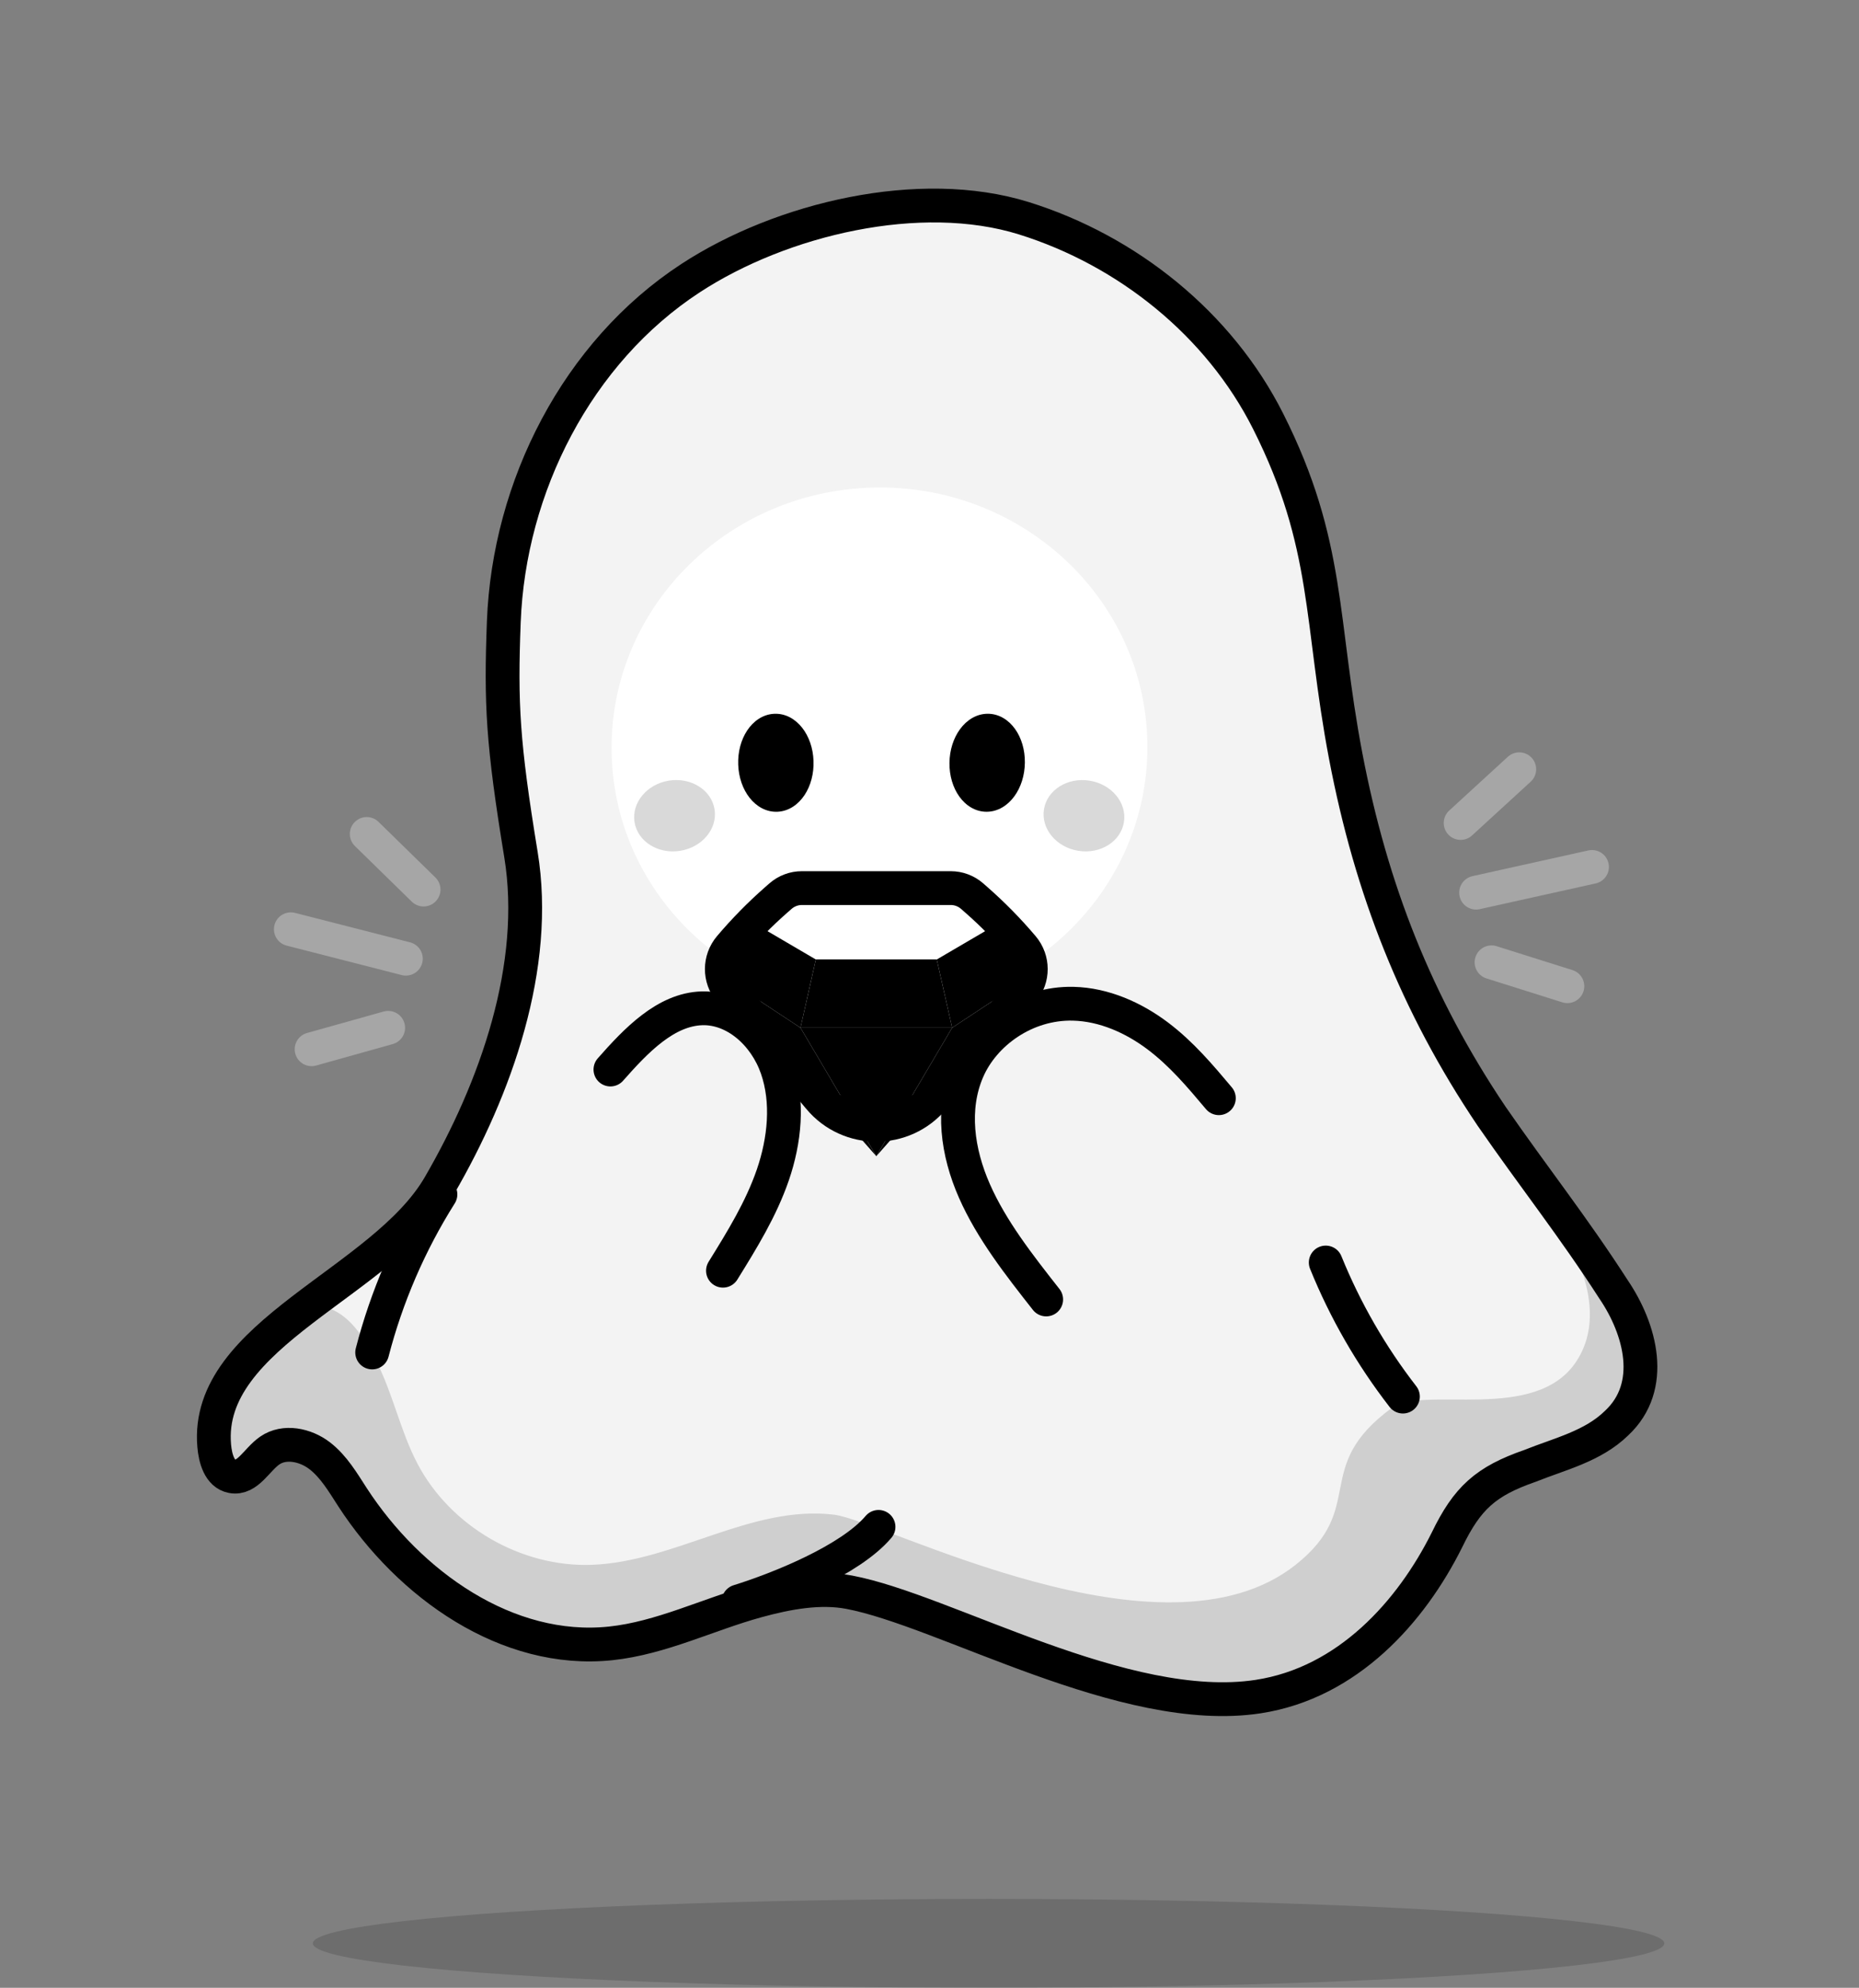 <svg width="275" height="294" viewBox="0 0 275 294" fill="none" xmlns="http://www.w3.org/2000/svg">
<rect x="0" y="0" width="275" height="294" fill="#808080" stroke="none"/>
<path d="M77.062 126.379C74.354 109.859 72.347 105.844 74.477 89.302C77.041 69.448 90.248 50.735 107.012 39.788C120.484 30.99 137.973 28.871 153.332 33.654C168.69 38.445 181.728 49.906 188.964 64.276C198.154 82.532 194.112 89.966 197.942 110.032C202.372 133.214 212.44 155.299 227.028 173.852C230.332 178.043 233.893 182.113 236.265 186.897C238.635 191.688 244.526 199.935 242.556 204.901C237.807 216.869 226.956 211.677 218.599 221.476C212.492 228.641 204.798 242.561 195.376 248.171C187.361 252.942 172.397 250.315 172.397 250.315L146.482 243.06C146.482 243.06 135.076 242.202 132.551 238.811L132.544 238.81C126.888 233.849 119.227 234.788 111.975 236.785C104.724 238.774 97.825 242.268 90.344 243.06C75.04 244.674 60.559 234.375 52.169 221.476C50.73 219.256 49.368 216.903 47.276 215.297C45.177 213.689 42.078 213.033 39.907 214.537C37.97 215.872 36.632 218.799 34.319 218.352C32.469 218.002 31.845 215.699 31.686 213.819C30.252 197.239 57.935 188.069 66.284 173.672C74.64 159.284 77.756 140.107 76.328 126.503L77.062 126.379Z" fill="white" fill-opacity="0.9" style="fill:white;fill-opacity:0.9;"/>
<ellipse cx="130.101" cy="110.55" rx="39.634" ry="38.449" transform="rotate(-1.406 130.101 110.55)" fill="white" style="fill:white;fill-opacity:1;"/>
<path d="M31.494 218.003L33.594 203.648L44.744 192.984C50.233 192.565 53.04 196.25 55.576 201.145C58.113 206.04 59.188 211.582 61.742 216.458C66.618 225.764 77.097 231.842 87.592 231.44C99.845 230.977 111.179 222.56 123.353 224.023C130.811 224.918 171.993 247.038 191.661 231.44C202.339 222.973 193.916 217.052 205.822 208.285C210.536 204.812 227.088 210.571 233.166 201.387C240.388 190.474 226.281 174.219 221.885 169.833C227.42 175.326 233.097 181.034 235.93 188.3C238.764 195.558 246.11 203.325 240.094 208.285C234.9 212.57 229.422 213.55 223.676 217.06C212.185 224.074 212.076 228.94 203.893 239.625C197.908 247.437 187.497 251.219 177.694 250.298C167.892 249.378 154.314 249.854 147.539 242.713C142.209 237.099 132.087 236.849 124.535 235.116C116.794 233.341 109.258 238.071 101.721 240.582C86.573 245.623 68.666 241.016 57.843 229.279C52.44 223.43 48.239 215.682 40.721 213.08C39.646 216.428 35.932 218.696 31.494 218.003C30.183 183.974 31.494 218.003 31.494 218.003Z" fill="black" fill-opacity="0.15" style="fill:black;fill-opacity:0.15;"/>
<path d="M90.299 158.187C94.083 153.894 98.472 149.286 103.853 149.131C108.775 149 113.19 152.975 114.924 157.966C116.664 162.952 116.07 168.685 114.324 173.776C112.573 178.859 109.744 183.427 106.947 187.941" stroke="black" style="stroke:black;stroke-opacity:1;" stroke-width="5" stroke-linecap="round" stroke-linejoin="round"/>
<path d="M180.304 162.427C177.552 159.156 174.775 155.857 171.246 153.201C167.718 150.544 163.325 148.558 158.751 148.455C151.75 148.29 145.534 152.744 143.125 158.346C140.715 163.948 141.614 170.406 144.148 176.153C146.683 181.899 150.739 187.078 154.761 192.195" stroke="black" style="stroke:black;stroke-opacity:1;" stroke-width="5" stroke-linecap="round" stroke-linejoin="round"/>
<path d="M55.056 200.033C57.188 191.781 60.608 183.868 65.153 176.655" stroke="black" style="stroke:black;stroke-opacity:1;" stroke-width="5" stroke-linecap="round" stroke-linejoin="round"/>
<path d="M196.115 186.727C198.988 193.817 202.844 200.51 207.532 206.558" stroke="black" style="stroke:black;stroke-opacity:1;" stroke-width="5" stroke-linecap="round" stroke-linejoin="round"/>
<ellipse cx="99.785" cy="120.648" rx="5.257" ry="5.993" transform="rotate(-99.081 99.785 120.648)" fill="black" fill-opacity="0.15" style="fill:black;fill-opacity:0.15;"/>
<ellipse cx="5.257" cy="5.993" rx="5.257" ry="5.993" transform="matrix(0.158 -0.987 -0.987 -0.158 165.432 126.785)" fill="black" fill-opacity="0.15" style="fill:black;fill-opacity:0.15;"/>
<path d="M110.528 108.042C111.43 106.681 112.816 105.657 114.51 105.572C116.205 105.486 117.661 106.365 118.66 107.632C119.66 108.902 120.276 110.636 120.342 112.532C120.412 114.429 119.923 116.22 119.019 117.586C118.117 118.949 116.731 119.974 115.037 120.058C113.34 120.144 111.884 119.262 110.886 117.994C109.885 116.723 109.269 114.987 109.203 113.091C109.134 111.197 109.624 109.408 110.528 108.042Z" fill="black" style="fill:black;fill-opacity:1;"/>
<path d="M142.014 107.848C142.979 106.53 144.41 105.572 146.106 105.566C147.804 105.56 149.218 106.506 150.156 107.818C151.096 109.133 151.63 110.895 151.607 112.791C151.588 114.69 151.016 116.456 150.048 117.779C149.084 119.098 147.652 120.056 145.956 120.061C144.257 120.068 142.843 119.119 141.905 117.805C140.965 116.489 140.431 114.726 140.454 112.829C140.474 110.934 141.047 109.169 142.014 107.848Z" fill="black" style="fill:black;fill-opacity:1;"/>
<path d="M129.959 225.828C125.797 230.753 115.218 234.996 109.256 236.848" stroke="black" style="stroke:black;stroke-opacity:1;" stroke-width="5" stroke-linecap="round" stroke-linejoin="round"/>
<path d="M118.415 152.008L129.632 171.005L105.232 143.311L118.415 152.008Z" fill="#181818" fill-opacity="0.4" style="fill:#181818;fill:color(display-p3 0.093 0.093 0.093);fill-opacity:0.4;"/>
<path d="M140.85 152.008L129.632 171.005L118.415 152.008L140.85 152.008Z" fill="#848484" fill-opacity="0.4" style="fill:#848484;fill:color(display-p3 0.519 0.519 0.519);fill-opacity:0.4;"/>
<path d="M154.032 143.31L129.632 171.005L140.85 152.008L154.032 143.31Z" fill="#181818" fill-opacity="0.4" style="fill:#181818;fill:color(display-p3 0.093 0.093 0.093);fill-opacity:0.4;"/>
<path d="M148.114 136.315L154.032 143.31L140.85 152.008L138.572 141.903L148.114 136.315Z" fill="#848484" fill-opacity="0.4" style="fill:#848484;fill:color(display-p3 0.519 0.519 0.519);fill-opacity:0.4;"/>
<path d="M138.572 141.903L140.85 152.008L118.415 152.008L120.687 141.903L138.572 141.903Z" fill="#C7C7C7" fill-opacity="0.4" style="fill:#C7C7C7;fill:color(display-p3 0.779 0.779 0.779);fill-opacity:0.4;"/>
<path d="M120.687 141.903L118.415 152.008L105.232 143.311L111.151 136.315L120.687 141.903Z" fill="#848484" fill-opacity="0.4" style="fill:#848484;fill:color(display-p3 0.519 0.519 0.519);fill-opacity:0.4;"/>
<path d="M148.114 136.315L138.572 141.903L120.687 141.903L111.151 136.315L116.812 131.352L142.452 131.352L148.114 136.315Z" fill="white" fill-opacity="0.4" style="fill:white;fill-opacity:0.4;"/>
<path d="M114.852 133.072L115.456 132.542C116.332 131.775 117.456 131.352 118.62 131.352L140.643 131.352C141.807 131.352 142.932 131.775 143.807 132.542L144.411 133.072C146.875 135.232 149.175 137.573 151.292 140.075C152.875 141.946 152.884 144.685 151.312 146.566L138.072 162.408C133.675 167.669 125.588 167.669 121.191 162.408L107.952 146.566C106.38 144.685 106.388 141.946 107.971 140.075C110.088 137.573 112.388 135.232 114.852 133.072Z" stroke="black" style="stroke:black;stroke-opacity:1;" stroke-width="5" stroke-linecap="round" stroke-linejoin="round"/>
<path d="M60.039 141.794L43.023 137.438" stroke="white" stroke-opacity="0.3" style="stroke:white;stroke-opacity:0.3;" stroke-width="5" stroke-linecap="round" stroke-linejoin="round"/>
<path d="M62.659 131.569L54.248 123.344" stroke="white" stroke-opacity="0.3" style="stroke:white;stroke-opacity:0.3;" stroke-width="5" stroke-linecap="round" stroke-linejoin="round"/>
<path d="M57.423 152.015L46.094 155.188" stroke="white" stroke-opacity="0.3" style="stroke:white;stroke-opacity:0.3;" stroke-width="5" stroke-linecap="round" stroke-linejoin="round"/>
<path d="M218.357 132.027L235.504 128.222" stroke="white" stroke-opacity="0.3" style="stroke:white;stroke-opacity:0.3;" stroke-width="5" stroke-linecap="round" stroke-linejoin="round"/>
<path d="M220.641 142.327L231.861 145.863" stroke="white" stroke-opacity="0.3" style="stroke:white;stroke-opacity:0.3;" stroke-width="5" stroke-linecap="round" stroke-linejoin="round"/>
<path d="M216.07 121.723L224.742 113.773" stroke="white" stroke-opacity="0.3" style="stroke:white;stroke-opacity:0.3;" stroke-width="5" stroke-linecap="round" stroke-linejoin="round"/>
<path d="M64.998 175.361C73.354 160.973 79.77 142.899 77.062 126.379C74.354 109.859 74.069 104.094 74.526 91.983C75.282 71.978 85.397 52.083 102.16 41.135C115.632 32.337 136.1 27.497 151.459 32.28C166.817 37.07 180.362 47.943 187.597 62.314C196.787 80.569 195.247 91.8 199.076 111.866C202.827 131.497 209.488 148.507 220.647 165.087C226.904 174.133 232.737 181.457 238.708 190.732C242.67 196.575 244.98 205.042 239.137 210.484C235.626 213.923 230.692 215.053 226.315 216.813C219.779 219.087 217.05 221.559 214.053 227.745C208.74 238.414 199.349 248.908 186.119 250.93C166.372 253.948 139.781 238.16 125.616 235.492C121.313 234.682 116.562 235.522 111.976 236.785C104.725 238.774 97.825 242.267 90.345 243.06C75.04 244.673 60.56 234.375 52.169 221.476C50.73 219.256 49.369 216.903 47.277 215.296C45.178 213.688 42.079 213.033 39.908 214.537C37.971 215.872 36.632 218.799 34.32 218.352C32.47 218.002 31.846 215.699 31.687 213.819C30.253 197.239 56.648 189.758 64.998 175.361Z" stroke="black" style="stroke:black;stroke-opacity:1;" stroke-width="5" stroke-linecap="round" stroke-linejoin="round"/>
<g style="mix-blend-mode:plus-darker">
<ellipse cx="146.238" cy="287.428" rx="99.957" ry="6.573" fill="black" fill-opacity="0.15" style="fill:black;fill-opacity:0.15;"/>
</g>
</svg>
